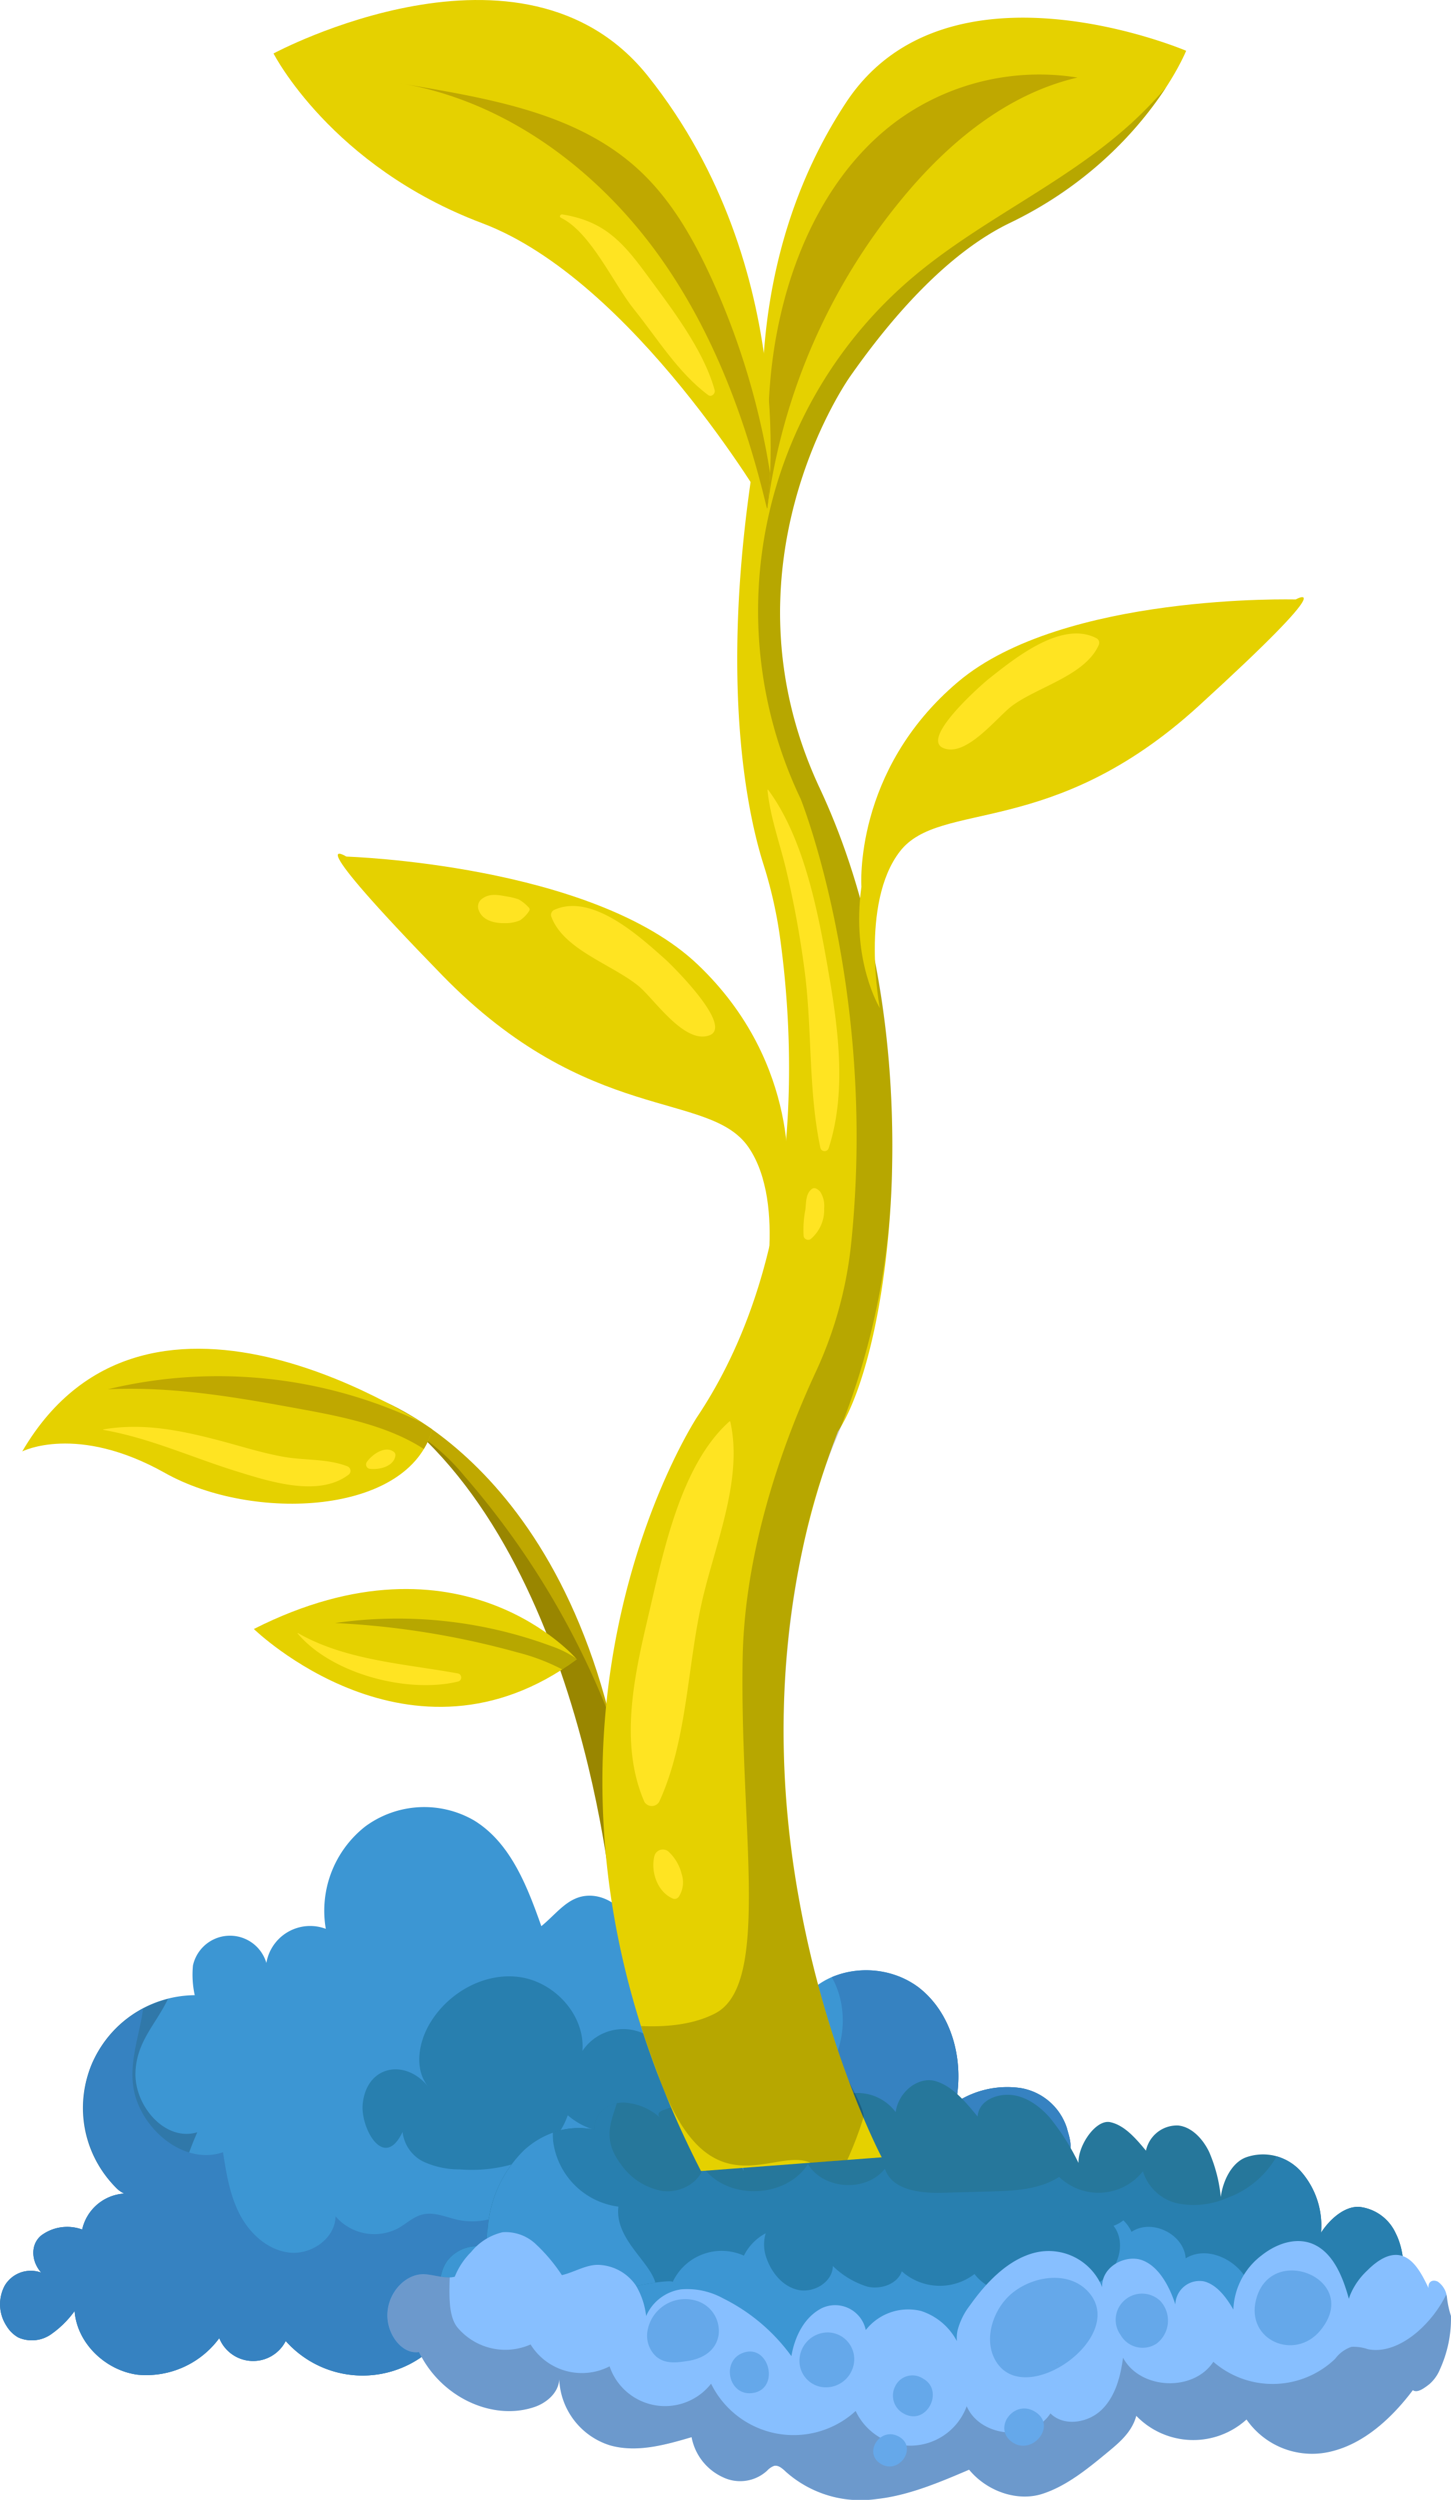 <svg id="Group_169" data-name="Group 169" xmlns="http://www.w3.org/2000/svg" xmlns:xlink="http://www.w3.org/1999/xlink" width="212.44" height="365.891" viewBox="0 0 212.44 365.891">
  <defs>
    <clipPath id="clip-path">
      <rect id="Rectangle_54" data-name="Rectangle 54" width="212.44" height="365.891" fill="none"/>
    </clipPath>
    <clipPath id="clip-path-3">
      <rect id="Rectangle_47" data-name="Rectangle 47" width="71.877" height="55.118" fill="none"/>
    </clipPath>
    <clipPath id="clip-path-4">
      <rect id="Rectangle_48" data-name="Rectangle 48" width="45.962" height="36.99" fill="none"/>
    </clipPath>
    <clipPath id="clip-path-5">
      <rect id="Rectangle_49" data-name="Rectangle 49" width="155.715" height="33.029" fill="none"/>
    </clipPath>
    <clipPath id="clip-path-6">
      <rect id="Rectangle_50" data-name="Rectangle 50" width="30.25" height="69.228" fill="none"/>
    </clipPath>
    <clipPath id="clip-path-7">
      <rect id="Rectangle_51" data-name="Rectangle 51" width="76.856" height="304.152" fill="none"/>
    </clipPath>
    <clipPath id="clip-path-8">
      <rect id="Rectangle_52" data-name="Rectangle 52" width="35.396" height="7.44" fill="none"/>
    </clipPath>
  </defs>
  <g id="Group_168" data-name="Group 168" clip-path="url(#clip-path)">
    <g id="Group_167" data-name="Group 167">
      <g id="Group_166" data-name="Group 166" clip-path="url(#clip-path)">
        <path id="Path_204" data-name="Path 204" d="M156.189,236.347a8.6,8.6,0,0,0-6.858-5.826,13.684,13.684,0,0,0-9.1,1.945,1.824,1.824,0,0,0-.295.218c1.239-6.119-.5-13.018-5.4-16.846-5.228-4.084-14.036-3.247-17.417,2.462-.982-3.385-2.985-6.779-6.282-8.022s-7.814.832-7.936,4.354c-.228-5.055-6.4-8.81-10.992-6.69.581-2.977-2.632-5.609-5.664-5.563s-4.642,2.544-6.989,4.463c-2.088-5.9-4.533-12.246-9.878-15.493a14.568,14.568,0,0,0-15.9.9A15.677,15.677,0,0,0,47.7,207.233,6.5,6.5,0,0,0,39,212.228a5.551,5.551,0,0,0-10.748.366,13.97,13.97,0,0,0,.26,4.351A16.5,16.5,0,0,0,17,245.129a3.765,3.765,0,0,0,1.209.85,6.746,6.746,0,0,0-6.178,5.263,6.375,6.375,0,0,0-6.032.9c-1.614,1.38-1.381,3.839.046,5.412a4.43,4.43,0,0,0-5.352,1.9,5.791,5.791,0,0,0,.263,5.9,4.71,4.71,0,0,0,1.722,1.685,4.9,4.9,0,0,0,4.723-.41,14.447,14.447,0,0,0,3.523-3.456c.348,4.721,4.541,8.7,9.234,9.319a13.27,13.27,0,0,0,11.95-5.351,5.351,5.351,0,0,0,9.73.418,15.058,15.058,0,0,0,24.826-3.477c4.365-9.075,18.695-10.552,28.74-11.248s20.2-.092,30.138-1.725c9.571-1.574,18.67-5.179,27.683-8.759a7.577,7.577,0,0,0,2.819-1.624c1.188-1.255.6-2.713.149-4.38" transform="translate(0 75.077)" fill="#3c96d3"/>
        <g id="Group_150" data-name="Group 150" transform="translate(0 292.567)" opacity="0.2" style="mix-blend-mode: overlay;isolation: isolate">
          <g id="Group_149" data-name="Group 149">
            <g id="Group_148" data-name="Group 148" clip-path="url(#clip-path-3)">
              <path id="Path_205" data-name="Path 205" d="M66.659,256.112a14.065,14.065,0,0,1,5.218-5.679c-.194-.081-.391-.154-.582-.243a10.028,10.028,0,0,1-10.448,3.078,9.522,9.522,0,0,0-3.406-.835c-1.174.081-2.384,1.2-1.994,2.31a8.975,8.975,0,0,1-9.611-4.679,3.727,3.727,0,0,1-5.887.888c-.959-1.086-1.251-2.748-2.474-3.526-1.155-.733-2.653-.381-4.019-.464-3.633-.219-6.376-3.774-6.844-7.384s.811-7.207,2.272-10.541c-4.718,1.422-9.252-3.9-9.05-8.82.186-4.488,2.98-6.978,4.762-10.7a16.452,16.452,0,0,0-7.6,27.64,3.8,3.8,0,0,0,1.209.85,6.746,6.746,0,0,0-6.178,5.264,6.368,6.368,0,0,0-6.031.9c-1.616,1.38-1.381,3.839.046,5.412a4.431,4.431,0,0,0-5.352,1.9,5.788,5.788,0,0,0,.263,5.9,4.732,4.732,0,0,0,1.72,1.687,4.9,4.9,0,0,0,4.723-.412,14.422,14.422,0,0,0,3.523-3.456c.349,4.721,4.542,8.7,9.236,9.319A13.269,13.269,0,0,0,32.1,259.172a5.351,5.351,0,0,0,9.73.418,15.059,15.059,0,0,0,24.828-3.477" transform="translate(0 -209.519)"/>
            </g>
          </g>
        </g>
        <g id="Group_153" data-name="Group 153" transform="translate(110.777 290.402)" opacity="0.2" style="mix-blend-mode: overlay;isolation: isolate">
          <g id="Group_152" data-name="Group 152">
            <g id="Group_151" data-name="Group 151" clip-path="url(#clip-path-4)">
              <path id="Path_206" data-name="Path 206" d="M124.594,233.371c1.188-1.255.6-2.712.149-4.38a8.6,8.6,0,0,0-6.858-5.826,13.683,13.683,0,0,0-9.1,1.947,1.812,1.812,0,0,0-.295.216c1.239-6.119-.5-13.018-5.4-16.846-.236-.186-.489-.349-.739-.514.952,3.886-.931,8.6-4.766,10.061,3.126,3.742,4.91,8.956,3.393,13.591s-7.041,7.943-11.524,6.027a24.064,24.064,0,0,1-10.127,7.311,110.273,110.273,0,0,0,14.76-1.2c9.569-1.572,18.67-5.178,27.683-8.759a7.577,7.577,0,0,0,2.819-1.624" transform="translate(-79.331 -207.969)"/>
            </g>
          </g>
        </g>
        <path id="Path_207" data-name="Path 207" d="M149.331,223.74a13.7,13.7,0,0,0-9.1,1.947,1.888,1.888,0,0,0-.293.216c1.239-6.119-.5-13.018-5.4-16.846a12.989,12.989,0,0,0-12.757-1.529c3,5.288,1.776,13.044-3.41,16.494,2.393,2.948,1.25,7.619-1.469,10.269s-6.541,3.772-10.21,4.75c-9.618,2.567-20.408,4.66-29.089-.214A10.3,10.3,0,0,1,67.14,243.07c-1.772-.381-3.557-1.247-5.315-.8-1.315.331-2.338,1.338-3.519,2a7.494,7.494,0,0,1-9.178-1.737c-.042,3.188-3.473,5.612-6.647,5.313s-5.841-2.7-7.331-5.513-2.008-6.032-2.5-9.181c-5.368,1.826-11.232-2.74-12.828-8.18-1.258-4.292.582-8.733,1.128-12.813a16.723,16.723,0,0,0-7.584,8.261,16.908,16.908,0,0,0,3.631,17.927,3.8,3.8,0,0,0,1.209.85,6.746,6.746,0,0,0-6.178,5.264,6.369,6.369,0,0,0-6.031.9c-1.616,1.38-1.381,3.839.046,5.412a4.431,4.431,0,0,0-5.352,1.9,5.791,5.791,0,0,0,.263,5.9,4.731,4.731,0,0,0,1.72,1.687,4.9,4.9,0,0,0,4.724-.412,14.461,14.461,0,0,0,3.522-3.455c.349,4.72,4.542,8.7,9.236,9.318A13.265,13.265,0,0,0,32.1,260.361a5.351,5.351,0,0,0,9.73.418A15.059,15.059,0,0,0,66.659,257.3c4.365-9.075,18.693-10.551,28.739-11.248s20.2-.091,30.139-1.725c9.569-1.572,18.67-5.178,27.683-8.759a7.588,7.588,0,0,0,2.819-1.624c1.188-1.254.6-2.712.149-4.38a8.6,8.6,0,0,0-6.858-5.826" transform="translate(0 81.858)" fill="#3682c1"/>
        <path id="Path_208" data-name="Path 208" d="M47.609,223.282c-2.075-2.575-1.412-6.471.293-9.3,2.684-4.464,7.973-7.452,13.13-6.717s9.594,5.625,9.17,10.816A7.176,7.176,0,0,1,83.19,220.52c1.408-1.951,4.767-1.776,6.2.156a4.93,4.93,0,0,1-.993,6.468,6.374,6.374,0,0,1-6.8.539,10.5,10.5,0,0,1-13.542-.2,10.855,10.855,0,0,1-6.429,6.636,21.98,21.98,0,0,1-9.391,1.287,12.4,12.4,0,0,1-5.433-1.188,5.562,5.562,0,0,1-2.93-4.292c-2.729,5.77-6.183-.6-5.837-4.082.564-5.676,6.246-6.687,9.571-2.56" transform="translate(15.068 82.109)" fill="#287faf"/>
        <path id="Path_209" data-name="Path 209" d="M186.7,252.281c.578-4.017,1.088-8.468-.676-11.9a6.666,6.666,0,0,0-5.282-3.8c-2.12-.134-4.285,1.723-5.62,3.773A12,12,0,0,0,172,231.2a7.425,7.425,0,0,0-7.916-1.85c-1.972.761-3.312,3.272-3.64,5.787a22.029,22.029,0,0,0-1.719-6.629c-.977-2-2.606-3.626-4.491-3.839a4.642,4.642,0,0,0-4.745,3.684c-1.508-1.818-3.147-3.721-5.229-4.172s-4.73,3.361-4.647,5.969a34.165,34.165,0,0,0-4.242-6.675c-1.7-1.912-3.879-3.318-6.183-3.3-1.842.014-4.168.923-4.35,3.187-1.785-2.187-3.7-4.464-6.15-5.185s-5.4,1.461-5.848,4.531a6.954,6.954,0,0,0-6.8-2.685,8.383,8.383,0,0,0-5.718,5.351c.561.038-.013,1.106.275.505a5.212,5.212,0,0,0-6.915-2.329c-2.375,1.292-3.621,4.689-3.1,7.817a24.825,24.825,0,0,0-4.153-7.142c-1.808-1.923-4.354-3.044-6.643-2.153-.927.36-2.139.553-1.476,1.423a8.5,8.5,0,0,0-4.646-2.123,4.574,4.574,0,0,0-3.284.732,3.474,3.474,0,0,0-1.6,3.178,11.6,11.6,0,0,0-10.378,3.032,17.94,17.94,0,0,0-5.288,11.456c-.113,1.307-.45,3.531.507,2.948A5.627,5.627,0,0,0,47.26,244.4c-1.577,2.039-1.526,5.9.44,7.3Z" transform="translate(18.291 86.424)" fill="#26779b"/>
        <path id="Path_210" data-name="Path 210" d="M186.024,239.424a6.664,6.664,0,0,0-5.284-3.8c-2.118-.134-4.285,1.722-5.619,3.772A12,12,0,0,0,172,230.237a7.925,7.925,0,0,0-3.407-2.012c-.043.087-.075.179-.121.263a13.665,13.665,0,0,1-7.045,5.8,12.109,12.109,0,0,1-7.207.842,6.854,6.854,0,0,1-5.172-4.724,8.3,8.3,0,0,1-12.271.828c-2.935,1.887-6.62,2.04-10.108,2.135l-6.974.191c-3.28.091-7.436-.4-8.422-3.533-2.724,3.48-8.975,3.113-11.274-.662-3.242,5.041-11.73,5.331-15.308.524-.765,2.372-3.52,3.719-5.995,3.409a9.452,9.452,0,0,1-6.111-3.953c-2.7-3.6-1.426-6.1-.57-8.895a3.932,3.932,0,0,0-1.635.686,3.478,3.478,0,0,0-1.6,3.18,11.6,11.6,0,0,0-10.378,3.03,17.94,17.94,0,0,0-5.288,11.456,9.086,9.086,0,0,0-.049,2.8,5.516,5.516,0,0,0-5.809,1.836c-1.577,2.039-1.526,5.9.44,7.3l139,.58c.578-4.017,1.088-8.466-.676-11.9" transform="translate(18.291 87.383)" fill="#287faf"/>
        <path id="Path_211" data-name="Path 211" d="M72.245,234.364A11.083,11.083,0,0,1,62.7,224.84a9.612,9.612,0,0,1-.043-1.3,12.53,12.53,0,0,0-4.248,2.586,17.938,17.938,0,0,0-5.287,11.456,9.1,9.1,0,0,0-.052,2.8,5.514,5.514,0,0,0-5.806,1.835c-1.576,2.039-1.526,5.9.44,7.3l28.124.117c6.228-4.852-4.359-8.593-3.58-15.272" transform="translate(18.291 88.606)" fill="#3c96d3"/>
        <path id="Path_212" data-name="Path 212" d="M73.61,242.41a7.917,7.917,0,0,1,10.438-3.88,8.1,8.1,0,0,1,10.591-3.543,5.968,5.968,0,0,0,2.04.86c1.22.12,2.268-.782,3.247-1.519,3.5-2.632,9.3-3.288,11.674.384,1.785-3.4,7.344-3.816,9.617-.726,1.565-3.374,7.027-3.9,9.212-.894,2.949-2.884,8.678-1.8,10.374,1.959,2.951-1.988,7.686.328,7.927,3.878,2.895-1.806,6.964-.087,8.769,2.808s1.889,6.521,1.655,9.924c-2.224-1.2-4.933-.869-7.43-.465-13.891,2.25-27.62,5.616-41.637,6.859s-28.608.233-41.282-5.877c-3.189-1.537-8.22-3.438-5.074-7.37,1.315-1.644,10.111-2.953,9.881-2.4" transform="translate(24.866 91.608)" fill="#287faf"/>
        <path id="Path_213" data-name="Path 213" d="M157.5,241.1c-1.807-2.895-5.875-4.614-8.771-2.808-.242-3.55-4.975-5.866-7.927-3.878a5.561,5.561,0,0,0-1.2-1.685,4.852,4.852,0,0,1-1.438.8c1.962,2.5.679,6.521-2.016,8.205s-6.212,1.452-9.2.37a6.785,6.785,0,0,1-9.139-1.515,8.352,8.352,0,0,1-10.64-.4c-.67,1.884-3.048,2.682-5,2.257a12.53,12.53,0,0,1-5.1-3.034c-.034,2.395-2.874,4.051-5.2,3.473s-3.966-2.756-4.651-5.051a5.818,5.818,0,0,1,.021-3.213,7.5,7.5,0,0,0-3.192,3.276,7.917,7.917,0,0,0-10.438,3.881c.23-.556-8.564.754-9.879,2.4-3.146,3.932,1.884,5.833,5.073,7.37,12.676,6.111,27.267,7.12,41.284,5.877,5.757-.51,11.463-1.385,17.156-2.388q12.09-2.88,24.074-6.208c2.729-.758,5.6-1.643,7.683-3.485a11.369,11.369,0,0,0-1.5-4.237" transform="translate(24.866 92.247)" fill="#3c96d3"/>
        <path id="Path_214" data-name="Path 214" d="M196.335,246.247a13.351,13.351,0,0,1-.595-2.805,3.224,3.224,0,0,0-1.346-2.231c-.726-.35-1.449-.014-1.345.94-.952-2-2.092-4.182-3.924-4.723-1.8-.532-3.633.736-5.077,2.187a10.352,10.352,0,0,0-2.462,3.529c-.074.191-.138.388-.2.589-.909-3.351-2.283-6.468-4.826-7.817s-5.6-.406-7.952,1.461a10.431,10.431,0,0,0-4.135,7.933c-1.077-1.892-2.5-3.692-4.339-4.139a3.543,3.543,0,0,0-4.154,3.382c-.929-2.832-2.505-5.619-4.88-6.479s-5.947.9-5.834,3.956a8.446,8.446,0,0,0-9.871-5.044c-3.76.952-6.937,4.107-9.47,7.68a10.115,10.115,0,0,0-1.835,3.71,5.476,5.476,0,0,0-.095,1.55,9.094,9.094,0,0,0-5.255-4.417,7.9,7.9,0,0,0-8.085,2.793,4.584,4.584,0,0,0-6.409-3.217c-2.416,1.22-3.945,3.886-4.48,7.038a27.388,27.388,0,0,0-10.037-8.477,10.883,10.883,0,0,0-6.1-1.3,6.6,6.6,0,0,0-5.13,3.907,11.174,11.174,0,0,0-1.48-4.44,6.912,6.912,0,0,0-5.172-3.03c-1.958-.2-3.752,1.038-5.687,1.483a24.746,24.746,0,0,0-3.753-4.48,6.414,6.414,0,0,0-4.918-1.8,8.4,8.4,0,0,0-4.618,2.9,10.692,10.692,0,0,0-2.391,3.61c-1.308.369-3.195-.341-4.535-.366-2.539-.047-5.053,2.419-5.31,5.539s2.09,6.252,4.611,5.854c3.237,6.693,10.86,10.143,16.965,8.019,1.657-.575,3.477-2.029,3.559-4.048a10.6,10.6,0,0,0,7.447,9.689c3.92,1.1,8.011-.05,11.933-1.2a8.085,8.085,0,0,0,4.57,5.854,5.825,5.825,0,0,0,6.5-.965,2.587,2.587,0,0,1,1.007-.688c.654-.152,1.251.417,1.779.909a16.46,16.46,0,0,0,13.259,3.939c4.642-.512,9.106-2.407,13.516-4.29,2.641,3.195,7.08,4.693,10.677,3.55s6.764-3.749,9.853-6.312c1.616-1.339,3.335-2.844,3.945-5.123a11.6,11.6,0,0,0,16.141.535A11.679,11.679,0,0,0,179.077,266c4.541-1.183,8.512-4.695,11.675-8.9.677.5,1.775-.384,2.448-.9a5.812,5.812,0,0,0,1.542-2.2,17.983,17.983,0,0,0,1.593-7.75" transform="translate(16.102 92.729)" fill="#87bfff"/>
        <g id="Group_156" data-name="Group 156" transform="translate(56.726 332.861)" opacity="0.2" style="mix-blend-mode: overlay;isolation: isolate">
          <g id="Group_155" data-name="Group 155">
            <g id="Group_154" data-name="Group 154" clip-path="url(#clip-path-5)">
              <path id="Path_215" data-name="Path 215" d="M193.2,254.437a5.8,5.8,0,0,0,1.542-2.2,18,18,0,0,0,1.595-7.75,13.354,13.354,0,0,1-.6-2.805c-.025-.112-.064-.221-.095-.331a17.548,17.548,0,0,1-4.231,5.472c-2.011,1.72-4.644,3.047-7.24,2.525a6.5,6.5,0,0,0-2.406-.346,4.977,4.977,0,0,0-2.391,1.759,13.237,13.237,0,0,1-17.832.433c-2.91,4.445-10.727,4.089-13.219-.6-.37,2.765-1.12,5.646-3.111,7.6s-5.548,2.525-7.519.552c-2.745,4.2-10.27,3.552-12.259-1.054a8.814,8.814,0,0,1-16.257.7A13.461,13.461,0,0,1,88.008,254.4a8.573,8.573,0,0,1-14.862-2.544,8.831,8.831,0,0,1-11.566-3.2,9.14,9.14,0,0,1-10.741-2.534c-1.267-1.609-1.177-4.582-1.1-7.288-1.216.033-2.682-.44-3.783-.461-2.539-.047-5.055,2.419-5.312,5.539s2.09,6.252,4.611,5.854c3.237,6.693,10.86,10.143,16.966,8.019,1.656-.575,3.477-2.029,3.559-4.048a10.6,10.6,0,0,0,7.447,9.689c3.92,1.1,8.01-.05,11.933-1.2a8.086,8.086,0,0,0,4.569,5.854,5.828,5.828,0,0,0,6.5-.965,2.577,2.577,0,0,1,1.007-.688c.654-.152,1.25.417,1.779.909a16.458,16.458,0,0,0,13.259,3.939c4.64-.512,9.1-2.407,13.516-4.288,2.639,3.193,7.078,4.692,10.677,3.548s6.764-3.749,9.853-6.312c1.614-1.339,3.335-2.844,3.945-5.123a11.6,11.6,0,0,0,16.141.535,11.678,11.678,0,0,0,12.676,4.608c4.541-1.184,8.512-4.695,11.674-8.9.677.5,1.776-.384,2.448-.9" transform="translate(-40.624 -238.375)"/>
            </g>
          </g>
        </g>
        <path id="Path_216" data-name="Path 216" d="M106.222,241.762c-.027.027-.05.053-.075.081-2.215,2.462-3.281,6.52-1.3,9.4,4.427,6.43,18.6-3.615,13.676-10.05-3-3.91-9.3-2.673-12.3.57" transform="translate(41.145 94.636)" fill="#65a8ea"/>
        <path id="Path_217" data-name="Path 217" d="M110.753,247.753c.059-.045.126-.1.2-.154l-.07.042-.126.112" transform="translate(43.9 98.142)" fill="#603526"/>
        <path id="Path_218" data-name="Path 218" d="M117.925,241.729a3.8,3.8,0,0,0-.208,4.762,3.709,3.709,0,0,0,5.269,1.218,4.234,4.234,0,0,0,.531-6.222,3.87,3.87,0,0,0-5.591.243" transform="translate(46.368 95.292)" fill="#65a8ea"/>
        <path id="Path_219" data-name="Path 219" d="M141.942,240.385c-2.318-3.213-8.761-3.777-10.191,1.885-1.5,5.925,5.662,9.007,9.4,4.513,2.078-2.5,1.955-4.784.79-6.4" transform="translate(52.143 94.33)" fill="#65a8ea"/>
        <path id="Path_220" data-name="Path 220" d="M88.04,244.479a4.165,4.165,0,0,0-4.2,4.516,3.872,3.872,0,0,0,3.564,3.51,4.152,4.152,0,0,0,4.312-3.107,3.918,3.918,0,0,0-3.672-4.919" transform="translate(33.223 96.903)" fill="#65a8ea"/>
        <path id="Path_221" data-name="Path 221" d="M75.114,241.24a5.605,5.605,0,0,0-7.212,4.392,4.156,4.156,0,0,0,1.236,3.721c1.522,1.324,3.466.849,5.271.589l-.282.038c2.015-.383,3.848-1.539,4.189-3.773a4.611,4.611,0,0,0-3.2-4.967" transform="translate(26.897 95.522)" fill="#65a8ea"/>
        <path id="Path_222" data-name="Path 222" d="M78.575,246.626c-3.424,1.107-2.279,6.516,1.366,5.915,3.932-.647,2.371-7.124-1.366-5.915" transform="translate(30.333 97.697)" fill="#65a8ea"/>
        <path id="Path_223" data-name="Path 223" d="M98.019,249.437a2.8,2.8,0,0,0-4.1,1.2A2.979,2.979,0,0,0,95.2,254.56c3.36,1.882,6.021-3.386,2.816-5.123" transform="translate(37.111 98.696)" fill="#65a8ea"/>
        <path id="Path_224" data-name="Path 224" d="M95.394,255.54c-2.83-1.691-5.511,2.519-2.533,4.052,2.583,1.329,5.154-2.487,2.533-4.052" transform="translate(36.291 101.134)" fill="#65a8ea"/>
        <path id="Path_225" data-name="Path 225" d="M109.72,252.872c-3.08-1.8-6.242,2.572-3.166,4.569,2.928,1.9,6.578-2.571,3.166-4.569" transform="translate(41.738 100.063)" fill="#65a8ea"/>
        <path id="Path_226" data-name="Path 226" d="M74.308,221.527s-4.461-55.141-35.344-75.149c0,0,31.2,9.613,37.656,61.922Z" transform="translate(15.444 58.021)" fill="#bfa800"/>
        <g id="Group_159" data-name="Group 159" transform="translate(61.814 210.319)" opacity="0.2" style="mix-blend-mode: overlay;isolation: isolate">
          <g id="Group_158" data-name="Group 158">
            <g id="Group_157" data-name="Group 157" clip-path="url(#clip-path-6)">
              <path id="Path_227" data-name="Path 227" d="M72.205,219.846l2.312-13.226A122.935,122.935,0,0,0,71.7,191.477a120.118,120.118,0,0,0-21.274-35.165,30.26,30.26,0,0,0-6.159-5.693c24.2,23.208,27.937,69.227,27.937,69.227" transform="translate(-44.267 -150.618)"/>
            </g>
          </g>
        </g>
        <path id="Path_228" data-name="Path 228" d="M97.259,156.88s4.056-16.015-1.7-24.421S72.2,129.339,50.707,107.272,36.666,89.9,36.666,89.9l43.943,19.869L97.64,126.815s7.12,15.209-.381,30.065" transform="translate(14.038 35.469)" fill="#e5d100"/>
        <path id="Path_229" data-name="Path 229" d="M100.839,138.185s2.363-17.916-13.087-32.608S36.311,89.784,36.311,89.784,60.523,112.511,84.775,121.7,96.9,156.76,96.9,156.76s4.866-6.986,3.935-18.575" transform="translate(14.393 35.588)" fill="#e5d100"/>
        <path id="Path_230" data-name="Path 230" d="M58.2,95.549C63.75,93,70.693,99.372,74.544,102.806c.739.659,10.062,9.751,6.409,11.091s-8.071-5.316-10.329-7.187c-3.812-3.156-10.935-5.3-12.771-10.089a.812.812,0,0,1,.349-1.072" transform="translate(22.903 37.641)" fill="#ffe422"/>
        <path id="Path_231" data-name="Path 231" d="M50.555,94.494c1.095-.952,2.375-.725,3.685-.478a9.778,9.778,0,0,1,1.789.424,5.7,5.7,0,0,1,1.483,1.173.38.38,0,0,1,.1.521,4.629,4.629,0,0,1-1.366,1.4,5.577,5.577,0,0,1-2.24.4c-1.415.029-3.2-.362-3.759-1.835a1.393,1.393,0,0,1,.3-1.6" transform="translate(19.87 37.18)" fill="#ffe422"/>
        <path id="Path_232" data-name="Path 232" d="M98.834,14.27C88.442,30.036,86.406,47.019,86.581,58.743l-.606,4.076c-6.137,34.975-1.572,55.5.719,62.8a65.308,65.308,0,0,1,2.375,10.18c2.039,14.11,4.311,46.362-12.007,70.81,0,0-31.627,47.833.533,110.418l26.46-2.012s-27.495-51.877-6.421-106.2h-.006c8.079-12.229,13.948-58.618-2.576-94.032-15.209-32.28,3.822-59.641,4.4-60.455,6.1-8.7,14.24-18.02,23.335-22.422,19.537-9.453,25.84-25.209,25.84-25.209S113.651-8.21,98.834,14.27" transform="translate(25.036 0.735)" fill="#e5d100"/>
        <g id="Group_162" data-name="Group 162" transform="translate(93.859 12.796)" opacity="0.2" style="mix-blend-mode: overlay;isolation: isolate">
          <g id="Group_161" data-name="Group 161">
            <g id="Group_160" data-name="Group 160" clip-path="url(#clip-path-7)">
              <path id="Path_233" data-name="Path 233" d="M138.815,14.56c-9.7,8.769-22.082,14.078-32.027,22.565a63.934,63.934,0,0,0-16.2,76.188s11.16,27.752,7.415,64.781a59.029,59.029,0,0,1-5.174,19c-4.091,8.779-10.442,25.045-10.74,41.964-.44,25.052,4.195,47.741-4.031,52-3.194,1.651-7.169,2.014-10.843,1.847q1.074,3.387,2.4,6.858c7.338,20.983,17,10.675,22.408,13.162l5.382-.41a53.285,53.285,0,0,0,2.364-6.2c.3-.9-1.85-4.6-2.21-5.559q-1.378-3.705-2.564-7.482A154.074,154.074,0,0,1,90.258,273.9a131.656,131.656,0,0,1,.614-50.834A87.836,87.836,0,0,1,95.4,207.837a107.748,107.748,0,0,0,8.579-41.312c.26-15.847-1.873-31.97-7.331-46.9q-1.435-3.919-3.192-7.709l-.148.073.138-.095c-15.209-32.28,3.82-59.641,4.4-60.456,6.1-8.7,14.239-18.019,23.333-22.42a56.473,56.473,0,0,0,22.9-19.855,65.659,65.659,0,0,1-5.259,5.4" transform="translate(-67.216 -9.164)"/>
            </g>
          </g>
        </g>
        <path id="Path_234" data-name="Path 234" d="M125.855,8.256a35.408,35.408,0,0,0-25.917,5.978c-8.958,6.348-14.482,16.653-17.181,27.3s-2.164,18.833-2.308,29.811a89.39,89.39,0,0,1,19.812-45.458c6.717-8.132,15.318-15.248,25.594-17.628" transform="translate(31.888 3.094)" fill="#bfa800"/>
        <path id="Path_235" data-name="Path 235" d="M100.969,74.436S81.377,41.011,59.225,32.665,28.679,7.825,28.679,7.825,65.2-11.818,83.5,11.143c22.581,28.321,17.467,63.294,17.467,63.294" transform="translate(11.368 0)" fill="#e5d100"/>
        <path id="Path_236" data-name="Path 236" d="M87.455,37.1c-2.507-5.44-5.517-10.749-9.779-14.958C68.379,12.96,54.82,10.966,41.947,8.73c15.589,2.587,29.212,12.854,38.3,25.781,7.61,10.826,12.3,23.4,15.377,36.317l.088.147s.274-1.906.415-5.16A109.959,109.959,0,0,0,87.455,37.1" transform="translate(16.627 3.46)" fill="#bfa800"/>
        <path id="Path_237" data-name="Path 237" d="M71.2,31c-3.524-4.792-6.264-7.574-12.147-8.525-.272-.043-.5.342-.205.486,4.4,2.149,7.683,9.645,10.695,13.39,3.425,4.26,6.46,9.285,10.879,12.572.468.348,1.081-.226.944-.726C79.7,42.147,74.893,36.028,71.2,31" transform="translate(23.269 8.907)" fill="#ffe422"/>
        <path id="Path_238" data-name="Path 238" d="M92.952,122.724S90.007,107.406,95.9,99.8s22.216-1.655,43.723-21.271,14.21-15.6,14.21-15.6l-42.57,16.308L94.25,94.364s-7.56,13.944-1.3,28.36" transform="translate(35.86 24.81)" fill="#e5d100"/>
        <path id="Path_239" data-name="Path 239" d="M90.414,104.907s-1.241-17.016,14.151-30.015,49.425-12.054,49.425-12.054-24.107,20.088-47.5,27.415S93.1,122.633,93.1,122.633s-4.207-6.853-2.689-17.726" transform="translate(35.707 24.902)" fill="#e5d100"/>
        <path id="Path_240" data-name="Path 240" d="M121.583,67.115c-5.1-2.708-12,2.916-15.827,5.94-.733.579-10.036,8.637-6.662,10.1s7.912-4.565,10.147-6.205c3.772-2.763,10.612-4.4,12.611-8.806a.768.768,0,0,0-.27-1.031" transform="translate(38.988 26.319)" fill="#ffe422"/>
        <path id="Path_241" data-name="Path 241" d="M89.307,108.883c-1.486-8.473-3.533-19.051-8.737-26.09-.027-.036-.1-.031-.1.027.394,3.994,1.821,7.825,2.745,11.72a145.419,145.419,0,0,1,2.7,14.8c1.116,8.582.515,17.441,2.305,25.89a.633.633,0,0,0,1.211,0c2.7-8.322,1.357-17.858-.131-26.348" transform="translate(31.897 32.808)" fill="#ffe422"/>
        <path id="Path_242" data-name="Path 242" d="M86.7,125.063c-.239-.288-.758-.708-1.167-.436-.962.642-.881,2.03-1,3.066a15.172,15.172,0,0,0-.25,3.911.683.683,0,0,0,1,.406,5.572,5.572,0,0,0,2-4.533,3.825,3.825,0,0,0-.577-2.416" transform="translate(33.381 49.364)" fill="#ffe422"/>
        <path id="Path_243" data-name="Path 243" d="M62.358,153.179S20.922,124.572,2.331,156.4c0,0,7.982-4.1,20.9,3.152s35.712,6.162,39.126-6.373" transform="translate(0.924 56.035)" fill="#e5d100"/>
        <path id="Path_244" data-name="Path 244" d="M73.909,176.844s-16.882-19.827-47.294-4.438c0,0,22.966,22.362,47.294,4.438" transform="translate(10.55 66.018)" fill="#e5d100"/>
        <g id="Group_165" data-name="Group 165" transform="translate(49.062 236.9)" opacity="0.2" style="mix-blend-mode: overlay;isolation: isolate">
          <g id="Group_164" data-name="Group 164">
            <g id="Group_163" data-name="Group 163" clip-path="url(#clip-path-8)">
              <path id="Path_245" data-name="Path 245" d="M70.4,175.47a15.952,15.952,0,0,0-3.766-1.843,64.824,64.824,0,0,0-31.5-3.322,121.636,121.636,0,0,1,26.724,4.306,29.9,29.9,0,0,1,6.521,2.481c.715-.461,1.433-.95,2.15-1.479,0,0-.05-.059-.128-.144" transform="translate(-35.135 -169.654)"/>
            </g>
          </g>
        </g>
        <path id="Path_246" data-name="Path 246" d="M11.312,146.166c9.773-.434,18.866,1.181,28.489,2.946,6.134,1.125,12.65,2.476,17.762,5.794a11.313,11.313,0,0,0,1.236-2.863s-.6-.411-1.657-1.067a68.963,68.963,0,0,0-45.829-4.811" transform="translate(4.484 57.17)" fill="#bfa800"/>
        <path id="Path_247" data-name="Path 247" d="M54.728,177.094c-7.795-1.431-16.462-1.9-23.473-5.919a.037.037,0,0,0-.046.057c4.972,5.919,16.116,8.84,23.519,7.029a.61.61,0,0,0,0-1.167" transform="translate(12.367 67.847)" fill="#ffe422"/>
        <path id="Path_248" data-name="Path 248" d="M46.527,155.318c-2.946-1.125-6.214-.828-9.294-1.375-3.244-.577-6.393-1.6-9.576-2.432-5.579-1.454-11.059-2.569-16.81-1.577a.037.037,0,0,0,0,.071c6.788,1.183,12.986,4.049,19.528,6.07,4.742,1.466,11.908,3.814,16.319.525a.713.713,0,0,0-.168-1.282" transform="translate(4.289 59.28)" fill="#ffe422"/>
        <path id="Path_249" data-name="Path 249" d="M42.38,152.228c-1.275-.909-3.22.512-3.911,1.565a.653.653,0,0,0,.388.954c1.4.2,3.638-.31,3.83-1.983a.623.623,0,0,0-.307-.536" transform="translate(15.214 60.225)" fill="#ffe422"/>
        <path id="Path_250" data-name="Path 250" d="M80.705,149.028a.075.075,0,0,0-.124-.032c-7.112,6.319-9.675,19.093-11.759,27.964-2.095,8.916-4.466,19.023-.694,27.708a1.263,1.263,0,0,0,2.17,0c4.09-8.894,4.1-19.706,6.247-29.236,1.866-8.282,6.077-17.925,4.16-26.4" transform="translate(26.215 59.05)" fill="#ffe422"/>
        <path id="Path_251" data-name="Path 251" d="M72.647,197.431a6.636,6.636,0,0,0-1.873-3.224,1.274,1.274,0,0,0-2.1.554c-.606,2.293.411,5.239,2.587,6.231a.743.743,0,0,0,.991-.26,3.879,3.879,0,0,0,.394-3.3" transform="translate(27.152 76.845)" fill="#ffe422"/>
      </g>
    </g>
  </g>
</svg>
